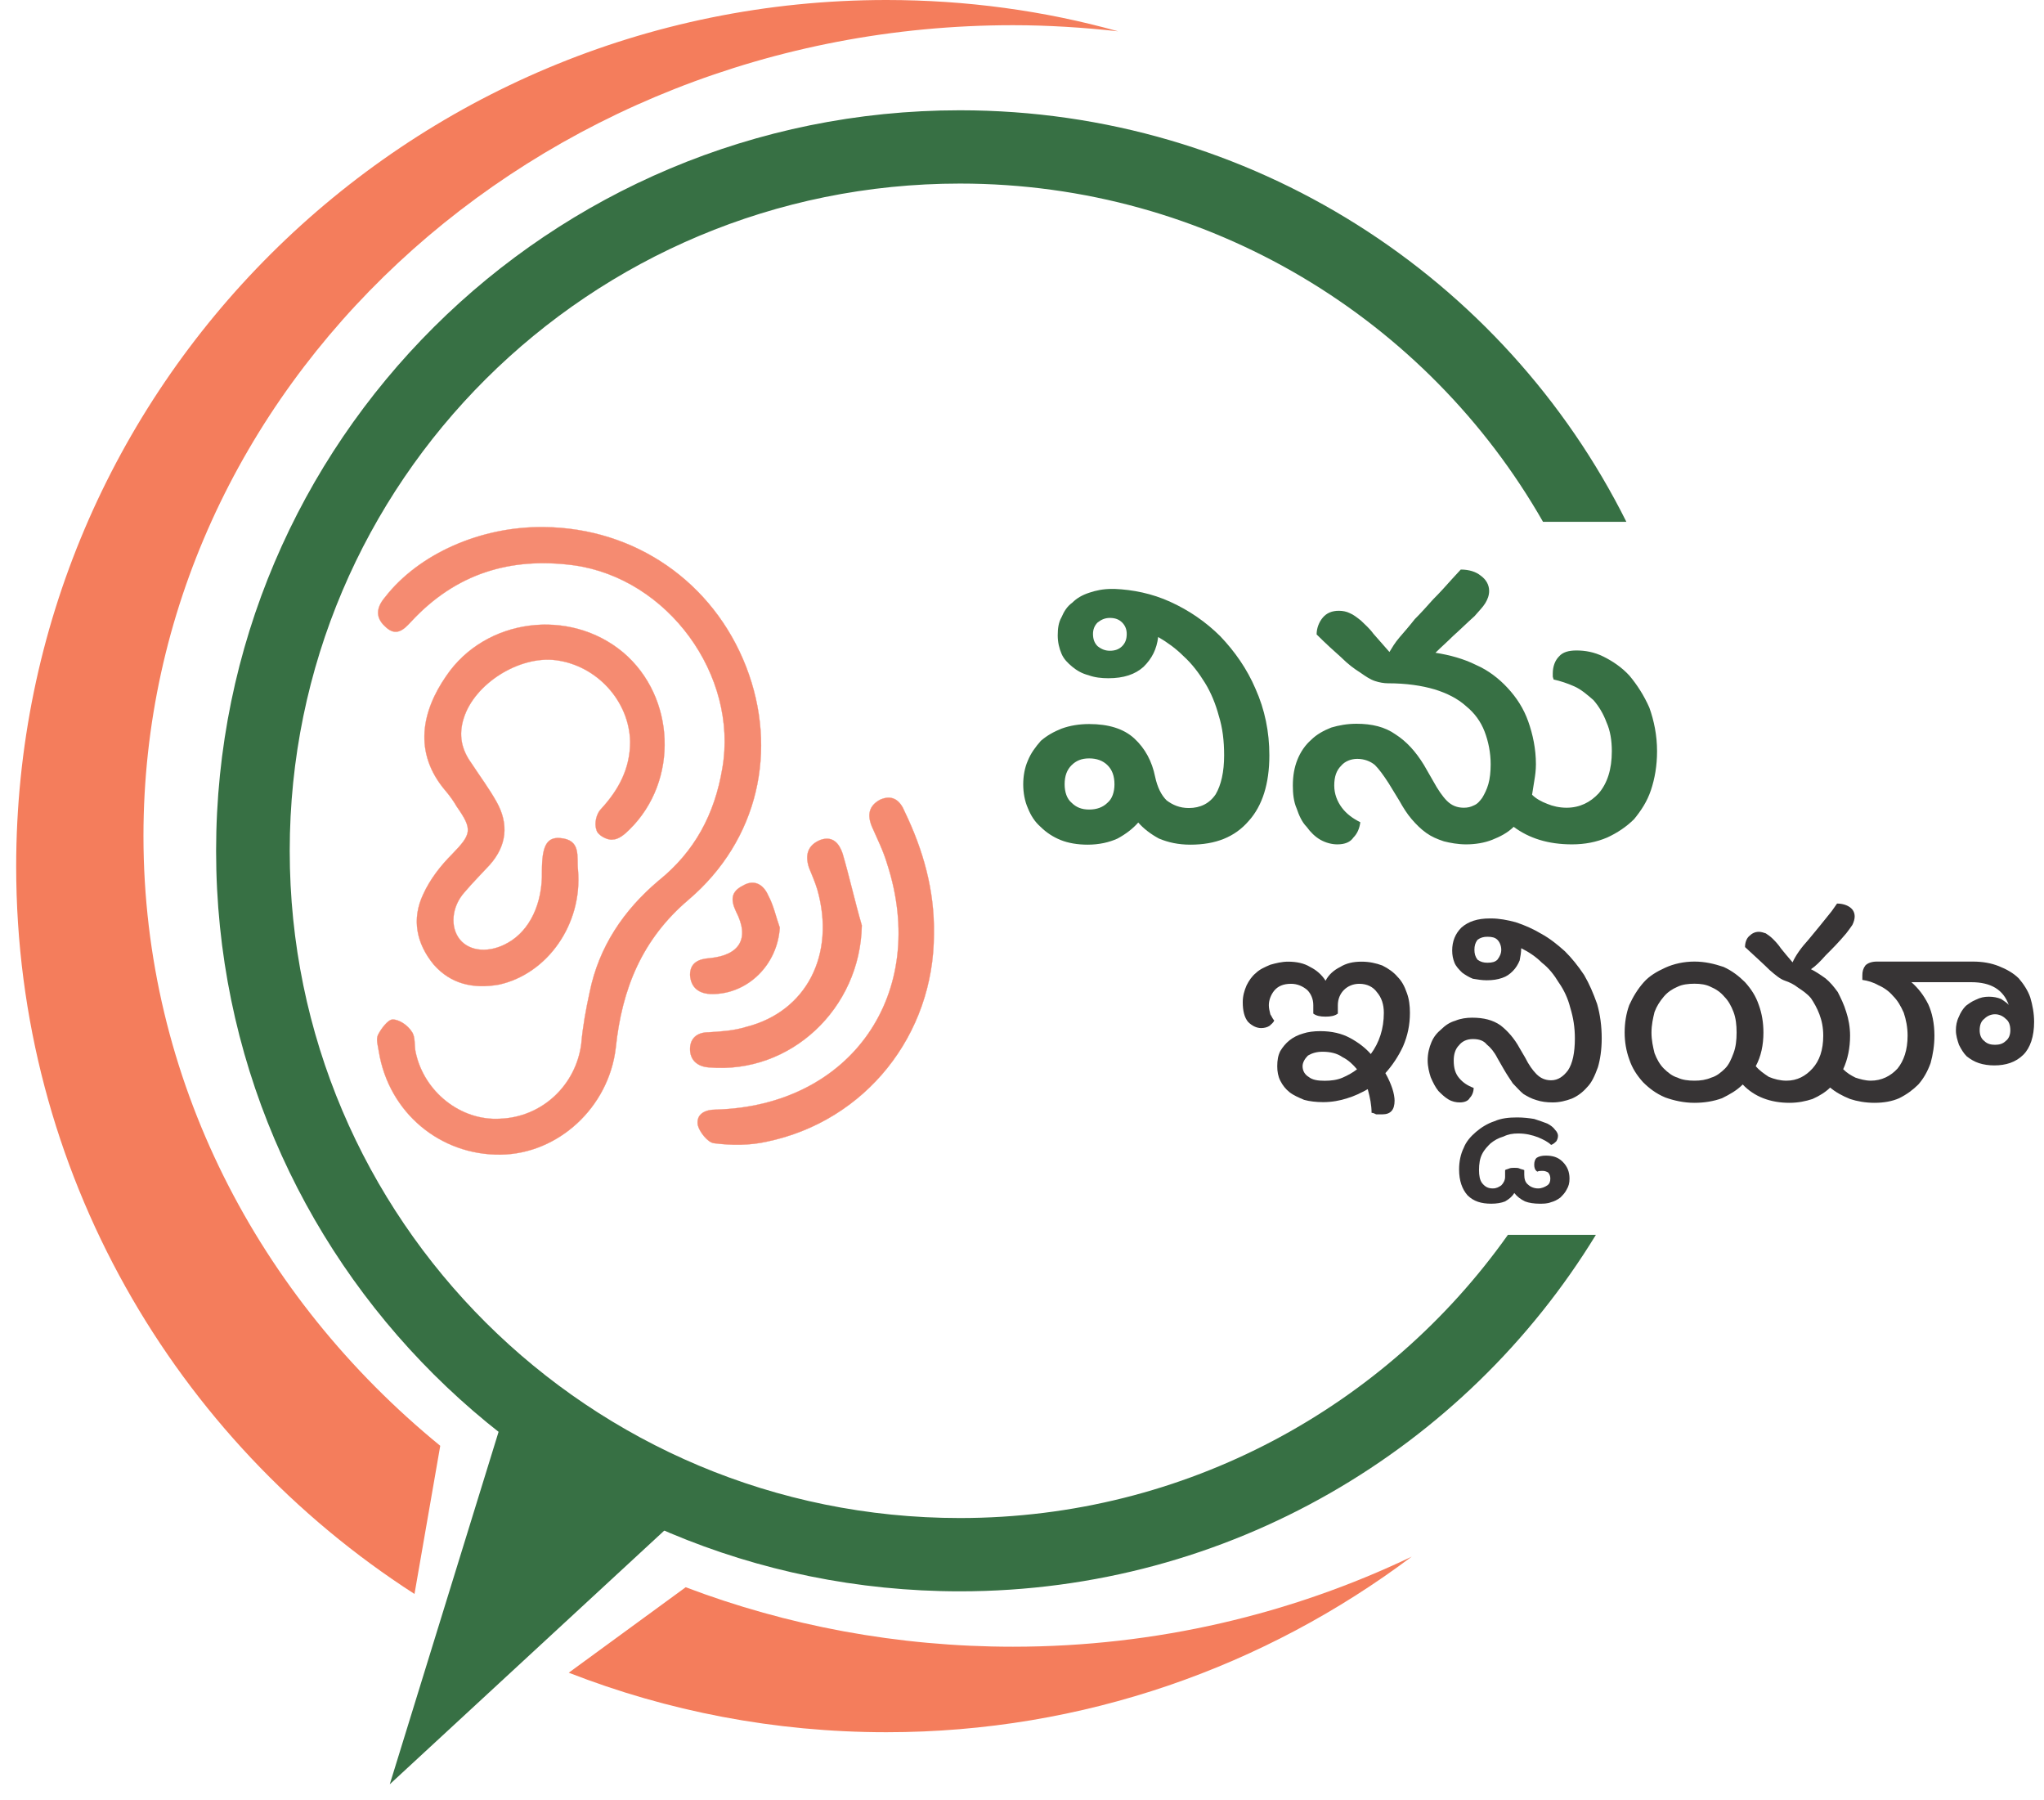 <svg width="117" height="103" viewBox="0 0 117 103" fill="none" xmlns="http://www.w3.org/2000/svg">
<path fill-rule="evenodd" clip-rule="evenodd" d="M31.122 30.163C36.345 30.207 40.822 33.309 42.709 38.158C44.552 42.92 43.411 48.075 39.417 51.483C36.74 53.755 35.599 56.594 35.247 59.958C34.852 63.366 31.956 66.031 28.664 66.075C25.196 66.118 22.256 63.672 21.685 60.177C21.641 59.871 21.509 59.478 21.641 59.215C21.817 58.866 22.212 58.342 22.475 58.342C22.87 58.342 23.353 58.691 23.572 59.041C23.792 59.347 23.704 59.827 23.792 60.22C24.275 62.492 26.381 64.152 28.62 64.021C31.034 63.934 32.965 62.099 33.272 59.74C33.36 58.735 33.536 57.774 33.755 56.769C34.282 54.191 35.686 52.094 37.705 50.391C39.768 48.73 40.909 46.59 41.348 43.968C42.27 38.639 38.232 33.09 32.833 32.347C29.19 31.867 26.074 32.828 23.528 35.58C23.09 36.061 22.651 36.454 22.036 35.842C21.466 35.318 21.553 34.75 22.036 34.182C23.967 31.692 27.523 30.119 31.122 30.163Z" fill="#F58B71"/>
<path fill-rule="evenodd" clip-rule="evenodd" d="M31.122 30.163C36.345 30.207 40.822 33.309 42.709 38.158C44.552 42.92 43.411 48.075 39.417 51.483C36.74 53.755 35.599 56.594 35.247 59.958C34.852 63.366 31.956 66.031 28.664 66.075C25.196 66.118 22.256 63.672 21.685 60.177C21.641 59.871 21.509 59.478 21.641 59.215C21.817 58.866 22.212 58.342 22.475 58.342C22.87 58.342 23.353 58.691 23.572 59.041C23.792 59.347 23.704 59.827 23.792 60.22C24.275 62.492 26.381 64.152 28.62 64.021C31.034 63.934 32.965 62.099 33.272 59.74C33.36 58.735 33.536 57.774 33.755 56.769C34.282 54.191 35.686 52.094 37.705 50.391C39.768 48.73 40.909 46.59 41.348 43.968C42.27 38.639 38.232 33.09 32.833 32.347C29.19 31.867 26.074 32.828 23.528 35.58C23.09 36.061 22.651 36.454 22.036 35.842C21.466 35.318 21.553 34.75 22.036 34.182C23.967 31.692 27.523 30.119 31.122 30.163Z" stroke="#F58B71" stroke-width="0.014"/>
<path fill-rule="evenodd" clip-rule="evenodd" d="M31.022 49.836C31.022 48.438 31.286 47.913 32.032 47.957C33.305 48.044 32.998 49.049 33.085 49.792C33.349 52.894 31.33 55.733 28.564 56.345C27.072 56.607 25.799 56.301 24.834 55.209C23.824 53.986 23.561 52.588 24.219 51.19C24.614 50.316 25.229 49.53 25.887 48.874C26.984 47.739 27.072 47.476 26.15 46.166C25.975 45.86 25.755 45.554 25.536 45.292C23.605 43.064 24.175 40.661 25.536 38.695C27.774 35.375 32.602 34.763 35.675 37.341C38.66 39.875 38.879 44.68 36.026 47.476C35.763 47.739 35.411 48.044 35.06 48.044C34.753 48.088 34.182 47.782 34.139 47.476C34.007 47.127 34.139 46.559 34.402 46.297C35.411 45.205 36.07 43.981 36.07 42.452C36.026 40.137 34.182 38.084 31.812 37.778C29.706 37.516 27.16 39.132 26.545 41.098C26.238 42.059 26.414 42.889 26.984 43.676C27.467 44.418 27.994 45.117 28.433 45.904C29.135 47.171 29.003 48.394 28.038 49.486C27.555 50.01 27.072 50.491 26.589 51.059C25.843 51.889 25.755 53.069 26.326 53.767C26.897 54.467 28.038 54.554 29.091 53.942C30.32 53.243 31.066 51.714 31.022 49.836Z" fill="#F58B71"/>
<path fill-rule="evenodd" clip-rule="evenodd" d="M31.022 49.836C31.022 48.438 31.286 47.913 32.032 47.957C33.305 48.044 32.998 49.049 33.085 49.792C33.349 52.894 31.33 55.733 28.564 56.345C27.072 56.607 25.799 56.301 24.834 55.209C23.824 53.986 23.561 52.588 24.219 51.19C24.614 50.316 25.229 49.53 25.887 48.874C26.984 47.739 27.072 47.476 26.15 46.166C25.975 45.86 25.755 45.554 25.536 45.292C23.605 43.064 24.175 40.661 25.536 38.695C27.774 35.375 32.602 34.763 35.675 37.341C38.66 39.875 38.879 44.68 36.026 47.476C35.763 47.739 35.411 48.044 35.06 48.044C34.753 48.088 34.182 47.782 34.139 47.476C34.007 47.127 34.139 46.559 34.402 46.297C35.411 45.205 36.07 43.981 36.07 42.452C36.026 40.137 34.182 38.084 31.812 37.778C29.706 37.516 27.16 39.132 26.545 41.098C26.238 42.059 26.414 42.889 26.984 43.676C27.467 44.418 27.994 45.117 28.433 45.904C29.135 47.171 29.003 48.394 28.038 49.486C27.555 50.01 27.072 50.491 26.589 51.059C25.843 51.889 25.755 53.069 26.326 53.767C26.897 54.467 28.038 54.554 29.091 53.942C30.32 53.243 31.066 51.714 31.022 49.836Z" stroke="#F58B71" stroke-width="0.014"/>
<path fill-rule="evenodd" clip-rule="evenodd" d="M53.458 53.45C53.458 59.216 49.551 64.153 43.889 65.333C42.924 65.551 41.87 65.551 40.861 65.42C40.51 65.376 40.027 64.765 39.939 64.371C39.851 63.76 40.334 63.498 40.992 63.498C48.717 63.279 53.194 56.857 50.78 49.43C50.561 48.688 50.21 47.989 49.903 47.289C49.639 46.634 49.727 46.11 50.385 45.76C51.088 45.455 51.526 45.804 51.79 46.459C52.843 48.644 53.502 50.959 53.458 53.45Z" fill="#F58B71"/>
<path fill-rule="evenodd" clip-rule="evenodd" d="M53.458 53.45C53.458 59.216 49.551 64.153 43.889 65.333C42.924 65.551 41.87 65.551 40.861 65.42C40.51 65.376 40.027 64.765 39.939 64.371C39.851 63.76 40.334 63.498 40.992 63.498C48.717 63.279 53.194 56.857 50.78 49.43C50.561 48.688 50.21 47.989 49.903 47.289C49.639 46.634 49.727 46.11 50.385 45.76C51.088 45.455 51.526 45.804 51.79 46.459C52.843 48.644 53.502 50.959 53.458 53.45Z" stroke="#F58B71" stroke-width="0.014"/>
<path fill-rule="evenodd" clip-rule="evenodd" d="M49.331 52.958C49.243 57.72 45.249 61.477 40.596 61.084C39.894 61.04 39.499 60.647 39.499 60.035C39.499 59.424 39.894 59.074 40.553 59.074C41.255 59.031 42.001 58.987 42.703 58.768C46.171 57.895 47.839 54.618 46.785 50.905C46.653 50.468 46.478 50.075 46.302 49.638C46.083 48.939 46.215 48.371 46.961 48.065C47.707 47.803 48.058 48.327 48.233 48.851C48.629 50.206 48.936 51.604 49.331 52.958Z" fill="#F58B71"/>
<path fill-rule="evenodd" clip-rule="evenodd" d="M49.331 52.958C49.243 57.72 45.249 61.477 40.596 61.084C39.894 61.04 39.499 60.647 39.499 60.035C39.499 59.424 39.894 59.074 40.553 59.074C41.255 59.031 42.001 58.987 42.703 58.768C46.171 57.895 47.839 54.618 46.785 50.905C46.653 50.468 46.478 50.075 46.302 49.638C46.083 48.939 46.215 48.371 46.961 48.065C47.707 47.803 48.058 48.327 48.233 48.851C48.629 50.206 48.936 51.604 49.331 52.958Z" stroke="#F58B71" stroke-width="0.014"/>
<path fill-rule="evenodd" clip-rule="evenodd" d="M44.635 53.084C44.503 55.225 42.791 56.885 40.772 56.885C40.026 56.885 39.543 56.535 39.499 55.793C39.499 55.094 39.982 54.875 40.64 54.831C42.352 54.657 42.923 53.696 42.133 52.166C41.825 51.511 41.825 51.031 42.528 50.681C43.186 50.288 43.713 50.637 43.976 51.249C44.283 51.817 44.415 52.472 44.635 53.084Z" fill="#F58B71"/>
<path fill-rule="evenodd" clip-rule="evenodd" d="M44.635 53.084C44.503 55.225 42.791 56.885 40.772 56.885C40.026 56.885 39.543 56.535 39.499 55.793C39.499 55.094 39.982 54.875 40.64 54.831C42.352 54.657 42.923 53.696 42.133 52.166C41.825 51.511 41.825 51.031 42.528 50.681C43.186 50.288 43.713 50.637 43.976 51.249C44.283 51.817 44.415 52.472 44.635 53.084Z" stroke="#F58B71" stroke-width="0.014"/>
<path fill-rule="evenodd" clip-rule="evenodd" d="M39.25 90.831C45.033 93.025 51.358 94.235 57.985 94.235C66.192 94.235 73.961 92.356 80.808 89.08C72.425 95.371 62.023 99.128 50.742 99.128C44.324 99.128 38.19 97.921 32.556 95.722L39.25 90.831ZM25.2 82.737C14.789 74.229 8.212 61.742 8.212 47.838C8.212 22.237 30.509 1.442 57.985 1.442C60.004 1.442 62.023 1.573 63.998 1.791C59.784 0.612 55.307 0 50.742 0C23.223 0 0.926 22.194 0.926 49.586C0.926 67.037 10.005 82.389 23.726 91.216L25.2 82.737Z" fill="#F47D5C"/>
<path d="M29.245 79.651L22.311 102.107L40.657 85.156L29.245 79.651Z" fill="#377044"/>
<path fill-rule="evenodd" clip-rule="evenodd" d="M16.584 48.688C16.584 69.789 33.745 86.871 54.945 86.871C67.895 86.871 79.365 80.47 86.314 70.665H91.35C83.876 82.898 70.356 91.065 54.945 91.065C31.419 91.065 12.37 72.105 12.37 48.688C12.37 25.271 31.419 6.311 54.945 6.311C71.644 6.311 86.123 15.899 93.094 29.86H88.323C81.722 18.299 69.235 10.505 54.945 10.505C33.745 10.505 16.584 27.587 16.584 48.688Z" fill="#377044"/>
<path d="M63.442 38.813C63.047 38.813 62.652 38.769 62.301 38.638C61.95 38.55 61.642 38.376 61.379 38.157C61.116 37.939 60.896 37.721 60.764 37.415C60.633 37.109 60.545 36.759 60.545 36.366C60.545 35.973 60.589 35.623 60.764 35.318C60.896 35.012 61.072 34.706 61.379 34.488C61.642 34.225 61.95 34.051 62.345 33.92C62.74 33.788 63.135 33.701 63.661 33.701H63.793C64.846 33.745 65.944 33.963 66.997 34.444C68.05 34.924 69.016 35.58 69.85 36.41C70.684 37.284 71.386 38.288 71.869 39.424C72.396 40.604 72.659 41.871 72.659 43.225C72.659 44.842 72.264 46.109 71.474 46.982C70.684 47.9 69.587 48.337 68.138 48.337C67.436 48.337 66.865 48.206 66.339 47.987C65.856 47.725 65.461 47.419 65.154 47.07C64.846 47.419 64.451 47.725 63.969 47.987C63.486 48.206 62.915 48.337 62.257 48.337C61.686 48.337 61.16 48.249 60.721 48.075C60.282 47.9 59.887 47.638 59.579 47.332C59.228 47.026 59.009 46.676 58.833 46.24C58.658 45.846 58.57 45.366 58.57 44.885C58.57 44.405 58.658 43.924 58.833 43.531C59.009 43.094 59.272 42.745 59.579 42.395C59.931 42.089 60.326 41.871 60.764 41.696C61.247 41.521 61.774 41.434 62.345 41.434C63.442 41.434 64.32 41.696 64.934 42.264C65.549 42.832 65.944 43.575 66.119 44.448C66.251 45.06 66.47 45.497 66.778 45.803C67.129 46.065 67.524 46.24 68.05 46.24C68.709 46.24 69.236 45.977 69.587 45.453C69.894 44.929 70.07 44.186 70.07 43.225C70.07 42.395 69.982 41.652 69.762 40.953C69.587 40.298 69.323 39.643 68.972 39.075C68.621 38.507 68.226 37.983 67.743 37.546C67.304 37.109 66.822 36.759 66.295 36.453C66.207 37.153 65.944 37.677 65.461 38.157C64.978 38.594 64.32 38.813 63.442 38.813ZM60.94 44.885C60.94 45.322 61.072 45.715 61.335 45.934C61.598 46.196 61.906 46.327 62.345 46.327C62.783 46.327 63.135 46.196 63.398 45.934C63.661 45.715 63.793 45.322 63.793 44.885C63.793 44.405 63.661 44.055 63.398 43.793C63.135 43.531 62.783 43.4 62.345 43.4C61.906 43.4 61.598 43.531 61.335 43.793C61.072 44.055 60.94 44.405 60.94 44.885ZM63.53 37.24C63.837 37.24 64.056 37.153 64.232 36.978C64.407 36.803 64.495 36.585 64.495 36.279C64.495 36.017 64.407 35.798 64.232 35.623C64.056 35.449 63.837 35.361 63.53 35.361C63.266 35.361 63.047 35.449 62.827 35.623C62.652 35.798 62.564 36.017 62.564 36.279C62.564 36.585 62.652 36.803 62.827 36.978C63.047 37.153 63.266 37.24 63.53 37.24Z" fill="#377044"/>
<path d="M89.672 46.223C90.418 46.223 91.033 45.918 91.516 45.393C91.999 44.825 92.262 44.039 92.262 42.99C92.262 42.379 92.174 41.811 91.955 41.33C91.779 40.85 91.516 40.413 91.209 40.063C90.857 39.758 90.506 39.452 90.111 39.277C89.716 39.102 89.321 38.971 88.926 38.884C88.926 38.84 88.882 38.753 88.882 38.709C88.882 38.622 88.882 38.578 88.882 38.534C88.882 38.141 89.014 37.792 89.233 37.573C89.453 37.311 89.804 37.224 90.243 37.224C90.726 37.224 91.252 37.311 91.779 37.573C92.306 37.835 92.832 38.185 93.271 38.665C93.71 39.19 94.105 39.801 94.412 40.5C94.676 41.243 94.851 42.073 94.851 42.99C94.851 43.821 94.72 44.563 94.5 45.219C94.281 45.874 93.93 46.398 93.535 46.879C93.096 47.316 92.569 47.665 91.999 47.927C91.384 48.189 90.726 48.32 89.98 48.32C88.619 48.32 87.522 47.971 86.644 47.316C86.293 47.665 85.854 47.884 85.415 48.058C84.976 48.233 84.449 48.32 83.922 48.32C83.44 48.32 83.001 48.233 82.65 48.146C82.255 48.015 81.947 47.884 81.64 47.665C81.333 47.447 81.07 47.185 80.806 46.879C80.543 46.573 80.323 46.223 80.104 45.83L79.49 44.825C79.182 44.345 78.919 43.995 78.699 43.777C78.436 43.559 78.085 43.427 77.69 43.427C77.339 43.427 76.988 43.559 76.768 43.821C76.505 44.083 76.373 44.432 76.373 44.956C76.373 45.437 76.549 45.874 76.812 46.223C77.075 46.573 77.427 46.835 77.865 47.053C77.822 47.403 77.69 47.709 77.471 47.927C77.295 48.189 76.988 48.32 76.549 48.32C76.242 48.32 75.89 48.233 75.583 48.058C75.276 47.884 75.013 47.621 74.793 47.316C74.53 47.053 74.354 46.66 74.222 46.267C74.047 45.874 74.003 45.393 74.003 44.956C74.003 44.389 74.091 43.908 74.266 43.471C74.442 43.034 74.705 42.641 75.056 42.335C75.364 42.029 75.759 41.811 76.198 41.636C76.636 41.505 77.119 41.418 77.646 41.418C78.524 41.418 79.27 41.593 79.885 42.029C80.499 42.423 81.026 42.99 81.508 43.777L82.035 44.694C82.299 45.175 82.562 45.568 82.825 45.83C83.089 46.092 83.396 46.223 83.791 46.223C84.01 46.223 84.186 46.18 84.361 46.092C84.581 46.005 84.713 45.83 84.844 45.656C84.976 45.437 85.108 45.175 85.195 44.869C85.283 44.563 85.327 44.17 85.327 43.733C85.327 43.078 85.195 42.423 84.976 41.855C84.756 41.287 84.405 40.806 83.922 40.413C83.44 39.976 82.825 39.67 82.123 39.452C81.377 39.233 80.499 39.102 79.446 39.102C79.226 39.102 78.963 39.059 78.699 38.971C78.436 38.884 78.173 38.709 77.865 38.491C77.514 38.272 77.163 38.01 76.768 37.617C76.373 37.267 75.89 36.831 75.364 36.306C75.364 35.957 75.495 35.607 75.715 35.345C75.934 35.083 76.242 34.952 76.636 34.952C76.856 34.952 77.075 34.996 77.251 35.083C77.471 35.17 77.69 35.345 77.909 35.52C78.129 35.738 78.392 35.957 78.612 36.263C78.875 36.568 79.182 36.918 79.533 37.311C79.665 37.093 79.841 36.787 80.104 36.481C80.367 36.175 80.674 35.826 80.982 35.432C81.333 35.083 81.684 34.69 82.035 34.297C82.43 33.903 82.781 33.51 83.132 33.117L83.615 32.593C84.098 32.593 84.493 32.724 84.756 32.942C85.064 33.161 85.239 33.467 85.239 33.816C85.239 34.078 85.151 34.297 85.02 34.515C84.888 34.733 84.669 34.952 84.405 35.258C83.966 35.651 83.571 36.044 83.176 36.394C82.825 36.743 82.474 37.049 82.167 37.355C83.001 37.486 83.791 37.704 84.493 38.054C85.195 38.36 85.81 38.84 86.293 39.364C86.819 39.932 87.214 40.544 87.478 41.287C87.741 42.029 87.917 42.859 87.917 43.733C87.917 44.083 87.873 44.389 87.829 44.651C87.785 44.956 87.741 45.219 87.697 45.481C87.917 45.699 88.224 45.874 88.575 46.005C88.882 46.136 89.277 46.223 89.672 46.223Z" fill="#377044"/>
<path d="M80.705 57.959C80.705 58.658 80.573 59.27 80.31 59.882C80.046 60.45 79.695 60.974 79.3 61.411C79.476 61.717 79.607 62.022 79.695 62.284C79.783 62.547 79.827 62.809 79.827 62.983C79.827 63.508 79.607 63.77 79.124 63.77C78.993 63.77 78.905 63.77 78.773 63.77C78.686 63.726 78.598 63.682 78.51 63.682C78.51 63.246 78.422 62.809 78.291 62.328C77.896 62.547 77.544 62.721 77.106 62.852C76.71 62.983 76.228 63.071 75.745 63.071C75.35 63.071 74.955 63.027 74.648 62.94C74.34 62.809 74.033 62.678 73.814 62.503C73.594 62.328 73.419 62.11 73.287 61.848C73.155 61.585 73.111 61.323 73.111 61.017C73.111 60.668 73.155 60.406 73.287 60.144C73.419 59.925 73.594 59.707 73.814 59.532C74.033 59.357 74.296 59.226 74.604 59.139C74.867 59.051 75.218 59.008 75.569 59.008C76.228 59.008 76.798 59.139 77.281 59.401C77.764 59.663 78.159 59.969 78.466 60.319C78.949 59.663 79.212 58.877 79.212 57.959C79.212 57.479 79.081 57.086 78.817 56.78C78.598 56.474 78.247 56.299 77.808 56.299C77.457 56.299 77.149 56.43 76.93 56.649C76.71 56.867 76.579 57.173 76.579 57.522V58.003C76.403 58.134 76.184 58.178 75.877 58.178C75.569 58.178 75.35 58.134 75.174 58.003V57.522C75.174 57.173 75.043 56.867 74.823 56.649C74.56 56.43 74.253 56.299 73.901 56.299C73.463 56.299 73.155 56.43 72.936 56.692C72.76 56.911 72.629 57.217 72.629 57.522C72.629 57.697 72.672 57.872 72.716 58.047C72.804 58.178 72.848 58.309 72.936 58.396C72.892 58.527 72.76 58.615 72.672 58.702C72.541 58.789 72.365 58.833 72.19 58.833C71.926 58.833 71.663 58.702 71.444 58.484C71.224 58.221 71.136 57.828 71.136 57.348C71.136 56.998 71.224 56.692 71.356 56.387C71.487 56.124 71.663 55.862 71.882 55.688C72.102 55.469 72.409 55.338 72.716 55.207C73.024 55.12 73.375 55.032 73.726 55.032C74.209 55.032 74.648 55.12 74.999 55.338C75.35 55.513 75.657 55.775 75.877 56.124C76.052 55.775 76.359 55.513 76.71 55.338C77.062 55.12 77.457 55.032 77.939 55.032C78.378 55.032 78.773 55.12 79.124 55.251C79.476 55.425 79.783 55.644 80.002 55.906C80.222 56.124 80.397 56.43 80.529 56.823C80.661 57.173 80.705 57.566 80.705 57.959ZM75.833 61.848C76.184 61.848 76.535 61.804 76.842 61.673C77.149 61.542 77.457 61.367 77.676 61.192C77.457 60.93 77.193 60.668 76.842 60.493C76.535 60.275 76.14 60.187 75.701 60.187C75.35 60.187 75.087 60.275 74.867 60.406C74.692 60.581 74.56 60.799 74.56 61.017C74.56 61.28 74.692 61.498 74.911 61.629C75.13 61.804 75.438 61.848 75.833 61.848Z" fill="#373435"/>
<path d="M84.309 59.461C83.958 59.461 83.695 59.592 83.519 59.811C83.3 60.029 83.212 60.335 83.212 60.685C83.212 61.121 83.3 61.427 83.519 61.689C83.739 61.952 84.002 62.126 84.353 62.257C84.353 62.476 84.266 62.694 84.134 62.825C84.046 63 83.827 63.087 83.563 63.087C83.344 63.087 83.124 63.044 82.905 62.913C82.686 62.782 82.51 62.607 82.334 62.432C82.159 62.214 82.027 61.952 81.895 61.646C81.808 61.384 81.72 61.034 81.72 60.685C81.72 60.291 81.808 59.942 81.939 59.636C82.071 59.33 82.246 59.112 82.51 58.893C82.729 58.675 82.993 58.5 83.3 58.413C83.607 58.282 83.958 58.238 84.266 58.238C84.924 58.238 85.451 58.369 85.889 58.675C86.284 58.981 86.68 59.418 86.987 59.986L87.294 60.51C87.513 60.947 87.733 61.252 87.952 61.471C88.172 61.689 88.435 61.821 88.786 61.821C89.181 61.821 89.489 61.602 89.752 61.252C90.015 60.859 90.147 60.248 90.147 59.418C90.147 58.806 90.059 58.238 89.884 57.67C89.752 57.146 89.532 56.665 89.225 56.228C88.962 55.791 88.655 55.398 88.26 55.093C87.909 54.743 87.513 54.481 87.075 54.262C87.075 54.481 87.031 54.743 86.987 54.961C86.899 55.18 86.767 55.398 86.592 55.573C86.416 55.748 86.241 55.879 85.977 55.966C85.714 56.054 85.451 56.097 85.1 56.097C84.836 56.097 84.573 56.054 84.309 56.01C84.09 55.923 83.871 55.791 83.695 55.66C83.519 55.486 83.344 55.311 83.256 55.093C83.168 54.874 83.124 54.656 83.124 54.394C83.124 53.869 83.3 53.432 83.651 53.083C84.046 52.733 84.573 52.559 85.275 52.559H85.363C85.802 52.559 86.284 52.646 86.767 52.777C87.294 52.952 87.777 53.17 88.216 53.432C88.699 53.694 89.138 54.044 89.576 54.437C89.971 54.83 90.323 55.267 90.674 55.791C90.981 56.316 91.2 56.84 91.42 57.452C91.595 58.063 91.683 58.719 91.683 59.418C91.683 60.073 91.595 60.641 91.464 61.078C91.288 61.558 91.113 61.952 90.849 62.214C90.586 62.52 90.279 62.738 89.971 62.869C89.62 63 89.269 63.087 88.874 63.087C88.523 63.087 88.216 63.044 87.952 62.956C87.645 62.869 87.426 62.738 87.206 62.607C86.987 62.432 86.811 62.214 86.592 61.995C86.416 61.733 86.241 61.471 86.065 61.165L85.714 60.553C85.538 60.204 85.319 59.942 85.1 59.767C84.924 59.549 84.661 59.461 84.309 59.461ZM85.143 55.093C85.407 55.093 85.582 55.049 85.714 54.918C85.846 54.743 85.933 54.568 85.933 54.35C85.933 54.131 85.846 53.913 85.714 53.782C85.582 53.651 85.407 53.607 85.143 53.607C84.924 53.607 84.748 53.651 84.573 53.782C84.441 53.957 84.397 54.131 84.397 54.35C84.397 54.568 84.441 54.743 84.573 54.918C84.748 55.049 84.924 55.093 85.143 55.093Z" fill="#373435"/>
<path d="M88.128 68.883C87.82 68.883 87.513 68.839 87.294 68.752C87.031 68.621 86.855 68.49 86.679 68.271C86.548 68.49 86.372 68.621 86.153 68.752C85.933 68.839 85.67 68.883 85.363 68.883C84.792 68.883 84.353 68.752 84.002 68.403C83.695 68.053 83.519 67.572 83.519 66.917C83.519 66.48 83.607 66.043 83.782 65.694C83.914 65.344 84.177 65.038 84.485 64.776C84.792 64.514 85.143 64.296 85.538 64.165C85.933 63.99 86.372 63.946 86.855 63.946C87.206 63.946 87.557 63.99 87.82 64.034C88.084 64.121 88.347 64.208 88.567 64.296C88.742 64.383 88.918 64.514 89.006 64.645C89.137 64.776 89.181 64.907 89.181 64.995C89.181 65.126 89.137 65.213 89.093 65.301C89.006 65.388 88.918 65.475 88.786 65.519C88.611 65.344 88.347 65.213 88.04 65.082C87.689 64.951 87.338 64.864 86.899 64.864C86.592 64.864 86.328 64.907 86.065 65.038C85.758 65.126 85.538 65.257 85.319 65.432C85.143 65.606 84.968 65.781 84.836 66.043C84.704 66.305 84.66 66.611 84.66 66.961C84.66 67.267 84.704 67.529 84.836 67.704C85.011 67.922 85.187 68.009 85.45 68.009C85.67 68.009 85.802 67.922 85.933 67.835C86.065 67.704 86.153 67.529 86.153 67.354V66.961C86.197 66.917 86.284 66.917 86.372 66.873C86.46 66.83 86.592 66.83 86.679 66.83C86.811 66.83 86.899 66.83 86.987 66.873C87.074 66.917 87.162 66.917 87.25 66.961V67.223C87.25 67.441 87.294 67.66 87.469 67.791C87.601 67.922 87.82 68.009 88.04 68.009C88.259 68.009 88.435 67.922 88.567 67.835C88.698 67.747 88.742 67.616 88.742 67.441C88.742 67.31 88.698 67.179 88.611 67.092C88.523 67.048 88.435 67.004 88.303 67.004C88.172 67.004 88.084 67.004 87.996 67.048C87.864 66.961 87.82 66.83 87.82 66.655C87.82 66.48 87.864 66.349 87.952 66.262C88.084 66.174 88.259 66.131 88.479 66.131C88.874 66.131 89.181 66.218 89.445 66.48C89.708 66.742 89.84 67.048 89.84 67.441C89.84 67.704 89.796 67.878 89.664 68.097C89.576 68.271 89.445 68.403 89.313 68.534C89.137 68.665 88.962 68.752 88.786 68.796C88.567 68.883 88.347 68.883 88.128 68.883Z" fill="#373435"/>
<path d="M109.411 56.207C109.806 56.556 110.113 56.95 110.377 57.474C110.596 57.954 110.728 58.566 110.728 59.265C110.728 59.833 110.64 60.357 110.508 60.838C110.333 61.318 110.113 61.712 109.806 62.061C109.499 62.367 109.148 62.629 108.709 62.847C108.314 63.022 107.831 63.11 107.304 63.11C106.778 63.11 106.295 63.022 105.9 62.891C105.461 62.716 105.066 62.498 104.759 62.236C104.495 62.498 104.144 62.716 103.749 62.891C103.354 63.022 102.915 63.11 102.432 63.11C101.335 63.11 100.413 62.76 99.755 62.061C99.404 62.411 99.009 62.629 98.57 62.847C98.087 63.022 97.56 63.11 96.99 63.11C96.375 63.11 95.805 62.978 95.322 62.804C94.795 62.585 94.4 62.279 94.049 61.93C93.698 61.537 93.435 61.144 93.259 60.619C93.084 60.139 92.996 59.615 92.996 59.09C92.996 58.522 93.084 57.998 93.259 57.517C93.478 57.037 93.742 56.6 94.093 56.207C94.4 55.857 94.839 55.595 95.322 55.377C95.805 55.158 96.375 55.027 96.99 55.027C97.604 55.027 98.131 55.158 98.658 55.333C99.141 55.552 99.535 55.857 99.887 56.207C100.238 56.6 100.501 56.993 100.677 57.517C100.852 57.998 100.94 58.522 100.94 59.09C100.94 59.789 100.808 60.445 100.501 61.013C100.721 61.275 100.984 61.449 101.247 61.624C101.555 61.755 101.906 61.843 102.257 61.843C102.871 61.843 103.354 61.581 103.749 61.144C104.144 60.707 104.364 60.095 104.364 59.265C104.364 58.785 104.276 58.391 104.144 58.042C104.012 57.692 103.837 57.386 103.661 57.124C103.442 56.862 103.178 56.688 102.915 56.513C102.696 56.338 102.432 56.207 102.169 56.12C101.906 56.032 101.642 55.814 101.291 55.508C100.984 55.202 100.501 54.765 99.887 54.197C99.887 53.935 99.974 53.717 100.106 53.586C100.282 53.411 100.457 53.324 100.677 53.324C100.808 53.324 100.94 53.367 101.072 53.411C101.203 53.498 101.335 53.586 101.467 53.717C101.598 53.848 101.774 54.023 101.95 54.285C102.125 54.503 102.345 54.765 102.608 55.071C102.783 54.678 103.091 54.241 103.53 53.76C103.925 53.28 104.364 52.755 104.846 52.144L105.154 51.707C105.461 51.707 105.724 51.794 105.9 51.925C106.075 52.056 106.163 52.231 106.163 52.45C106.163 52.581 106.119 52.755 106.031 52.93C105.944 53.061 105.812 53.236 105.68 53.411C105.241 53.935 104.846 54.328 104.495 54.678C104.188 55.027 103.925 55.289 103.661 55.464C103.925 55.595 104.188 55.77 104.495 55.989C104.759 56.207 104.978 56.469 105.197 56.775C105.373 57.124 105.549 57.474 105.68 57.911C105.812 58.304 105.9 58.785 105.9 59.265C105.9 59.964 105.768 60.619 105.505 61.187C105.724 61.406 105.944 61.537 106.207 61.668C106.47 61.755 106.778 61.843 107.085 61.843C107.699 61.843 108.226 61.581 108.621 61.144C108.972 60.707 109.192 60.095 109.192 59.265C109.192 58.785 109.104 58.348 108.972 57.954C108.797 57.561 108.621 57.255 108.358 56.993C108.138 56.731 107.831 56.513 107.524 56.382C107.216 56.207 106.909 56.12 106.602 56.076C106.602 56.032 106.602 55.989 106.602 55.945C106.602 55.901 106.602 55.857 106.602 55.814C106.602 55.595 106.646 55.42 106.778 55.246C106.909 55.115 107.129 55.027 107.436 55.027H112.922C113.493 55.027 113.976 55.115 114.415 55.289C114.854 55.464 115.249 55.683 115.556 55.989C115.819 56.294 116.083 56.688 116.214 57.081C116.346 57.517 116.434 57.998 116.434 58.479C116.434 59.309 116.214 59.964 115.819 60.357C115.38 60.794 114.81 60.969 114.151 60.969C113.844 60.969 113.537 60.925 113.273 60.838C113.01 60.75 112.791 60.619 112.571 60.445C112.396 60.27 112.264 60.051 112.132 59.789C112.045 59.527 111.957 59.265 111.957 58.959C111.957 58.697 112.001 58.435 112.132 58.173C112.22 57.954 112.352 57.736 112.527 57.561C112.703 57.43 112.878 57.299 113.098 57.212C113.361 57.081 113.581 57.037 113.844 57.037C114.107 57.037 114.327 57.081 114.546 57.168C114.722 57.299 114.897 57.386 114.985 57.517C114.678 56.644 113.976 56.207 112.835 56.207H109.411ZM99.404 59.09C99.404 58.653 99.36 58.26 99.228 57.911C99.097 57.561 98.921 57.255 98.702 57.037C98.482 56.775 98.219 56.6 97.912 56.469C97.648 56.338 97.341 56.294 96.99 56.294C96.639 56.294 96.288 56.338 96.024 56.469C95.717 56.6 95.454 56.775 95.234 57.037C95.015 57.299 94.839 57.561 94.707 57.911C94.62 58.26 94.532 58.653 94.532 59.09C94.532 59.527 94.62 59.92 94.707 60.27C94.839 60.619 95.015 60.925 95.234 61.144C95.454 61.362 95.717 61.581 96.024 61.668C96.288 61.799 96.639 61.843 96.99 61.843C97.341 61.843 97.648 61.799 97.955 61.668C98.263 61.581 98.526 61.362 98.746 61.144C98.965 60.925 99.097 60.619 99.228 60.27C99.36 59.92 99.404 59.527 99.404 59.09ZM113.317 58.959C113.317 59.221 113.405 59.44 113.581 59.571C113.756 59.746 113.976 59.789 114.195 59.789C114.415 59.789 114.634 59.746 114.81 59.571C114.985 59.44 115.073 59.221 115.073 58.959C115.073 58.653 114.985 58.435 114.81 58.304C114.634 58.129 114.415 58.042 114.195 58.042C113.976 58.042 113.756 58.129 113.581 58.304C113.405 58.435 113.317 58.653 113.317 58.959Z" fill="#373435"/>
</svg>
